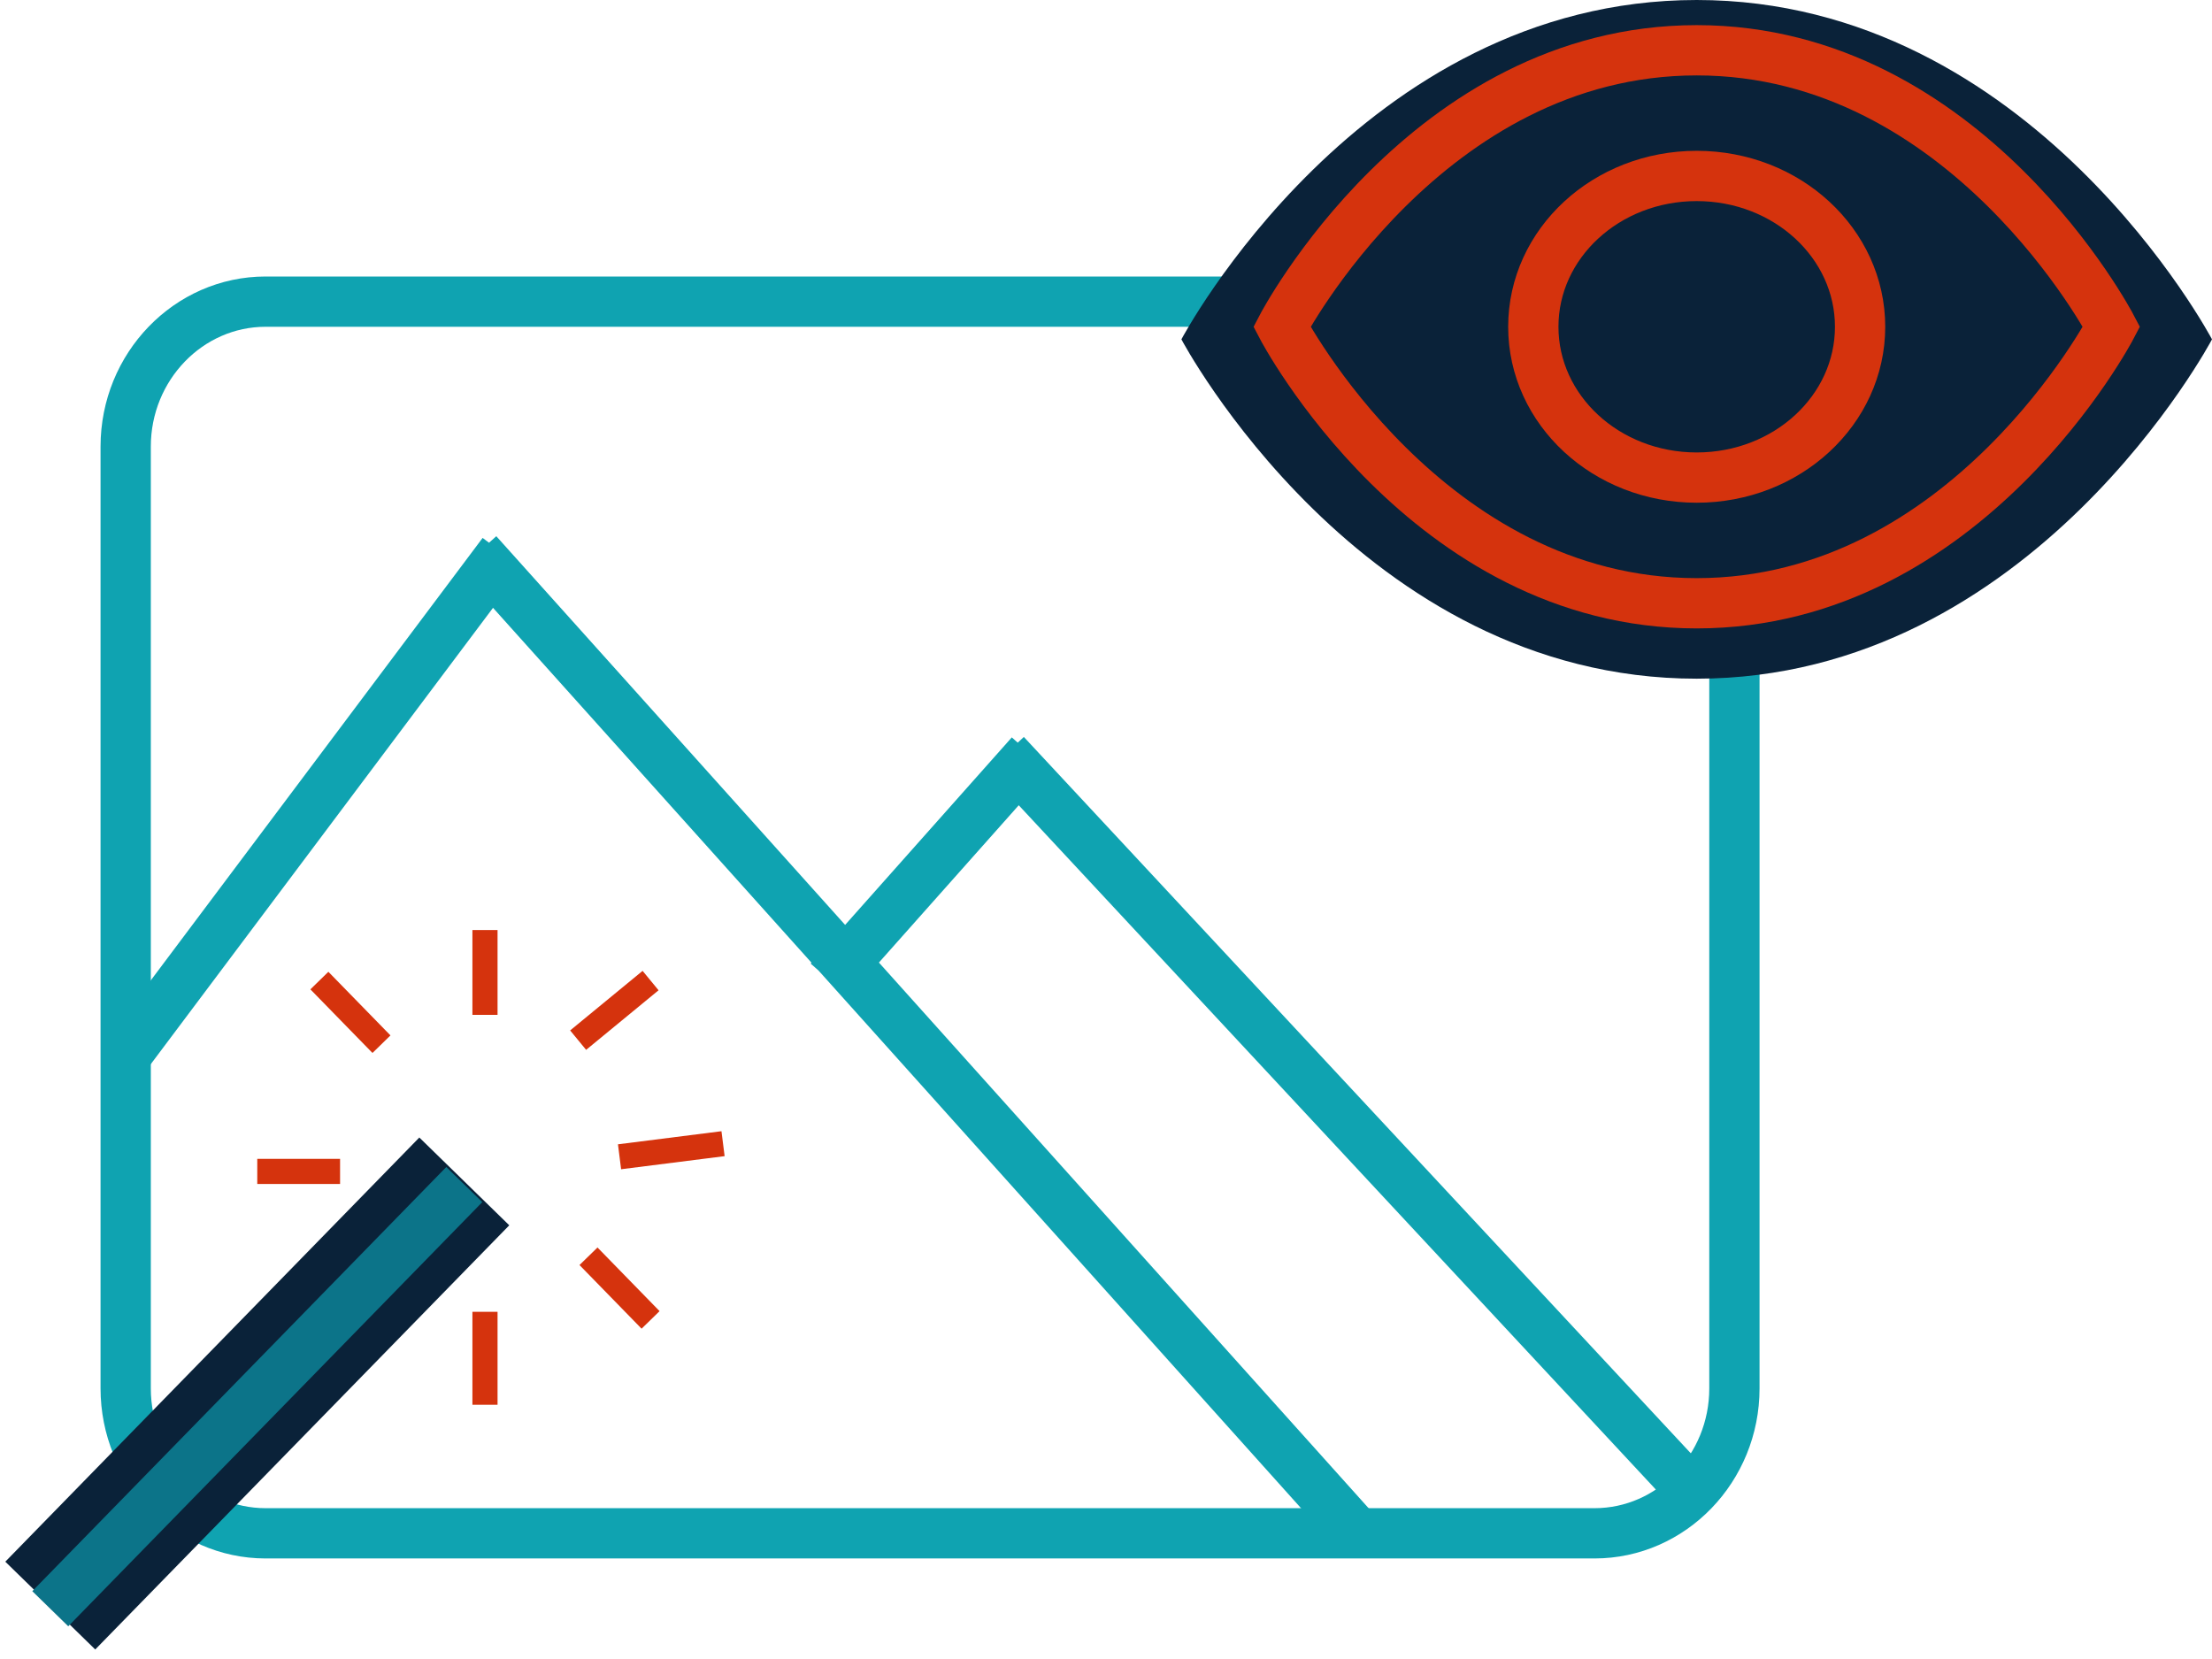 <svg xmlns="http://www.w3.org/2000/svg" width="88" height="66" viewBox="0 0 88 66">
    <g fill="none" fill-rule="evenodd">
        <g>
            <g>
                <g>
                    <g>
                        <path stroke="#0FA3B1" stroke-width="2" d="M61.435 61H8.565C5.505 61 3 58.417 3 55.235v-37.47C3 14.583 5.504 12 8.565 12h52.87C64.495 12 67 14.583 67 17.765v37.47C67 58.417 64.496 61 61.435 61z" transform="translate(-53 -2643) translate(0 2193) translate(55 450)"/>
                        <path fill="#0A2239" d="M86 13.5S78.87 27 65.5 27C52.13 27 45 13.5 45 13.5S52.13 0 65.5 0C78.87 0 86 13.5 86 13.5z" transform="translate(-53 -2643) translate(0 2193) translate(55 450)"/>
                        <path fill="#0A2239" stroke="#D5330D" stroke-width="2" d="M82 13s-5.74 11-16.5 11S49 13 49 13 54.74 2 65.5 2 82 13 82 13z" transform="translate(-53 -2643) translate(0 2193) translate(55 450)"/>
                        <path stroke="#D5330D" stroke-width="2" d="M72 13c0 3.313-2.903 6-6.5 6S59 16.313 59 13s2.903-6 6.5-6S72 9.687 72 13z" transform="translate(-53 -2643) translate(0 2193) translate(55 450)"/>
                        <path stroke="#0FA3B1" stroke-width="2" d="M3 42L18 22M52 61L17 22M31 39L39 30M65 59L38 30" transform="translate(-53 -2643) translate(0 2193) translate(55 450)"/>
                        <g>
                            <path stroke="#0A2239" stroke-width="5" d="M0 26.875L16.471 10" transform="translate(-53 -2643) translate(0 2193) translate(55 450) translate(0 37)"/>
                            <path stroke="#0C7489" stroke-width="2" d="M0 27L16.471 10.125" transform="translate(-53 -2643) translate(0 2193) translate(55 450) translate(0 37)"/>
                            <path stroke="#D5330D" d="M17.294 0L17.294 3.375M17.294 15.188L17.294 18.885M23.882 2.01L21 4.38M26.765 8.499L22.647 9.02M11.529 9.603L8.235 9.603M23.882 15.51L21.412 12.978M13.176 4.541L10.706 2.01" transform="translate(-53 -2643) translate(0 2193) translate(55 450) translate(0 37)"/>
                        </g>
                    </g>
                </g>
            </g>
        </g>
    </g>
</svg>
